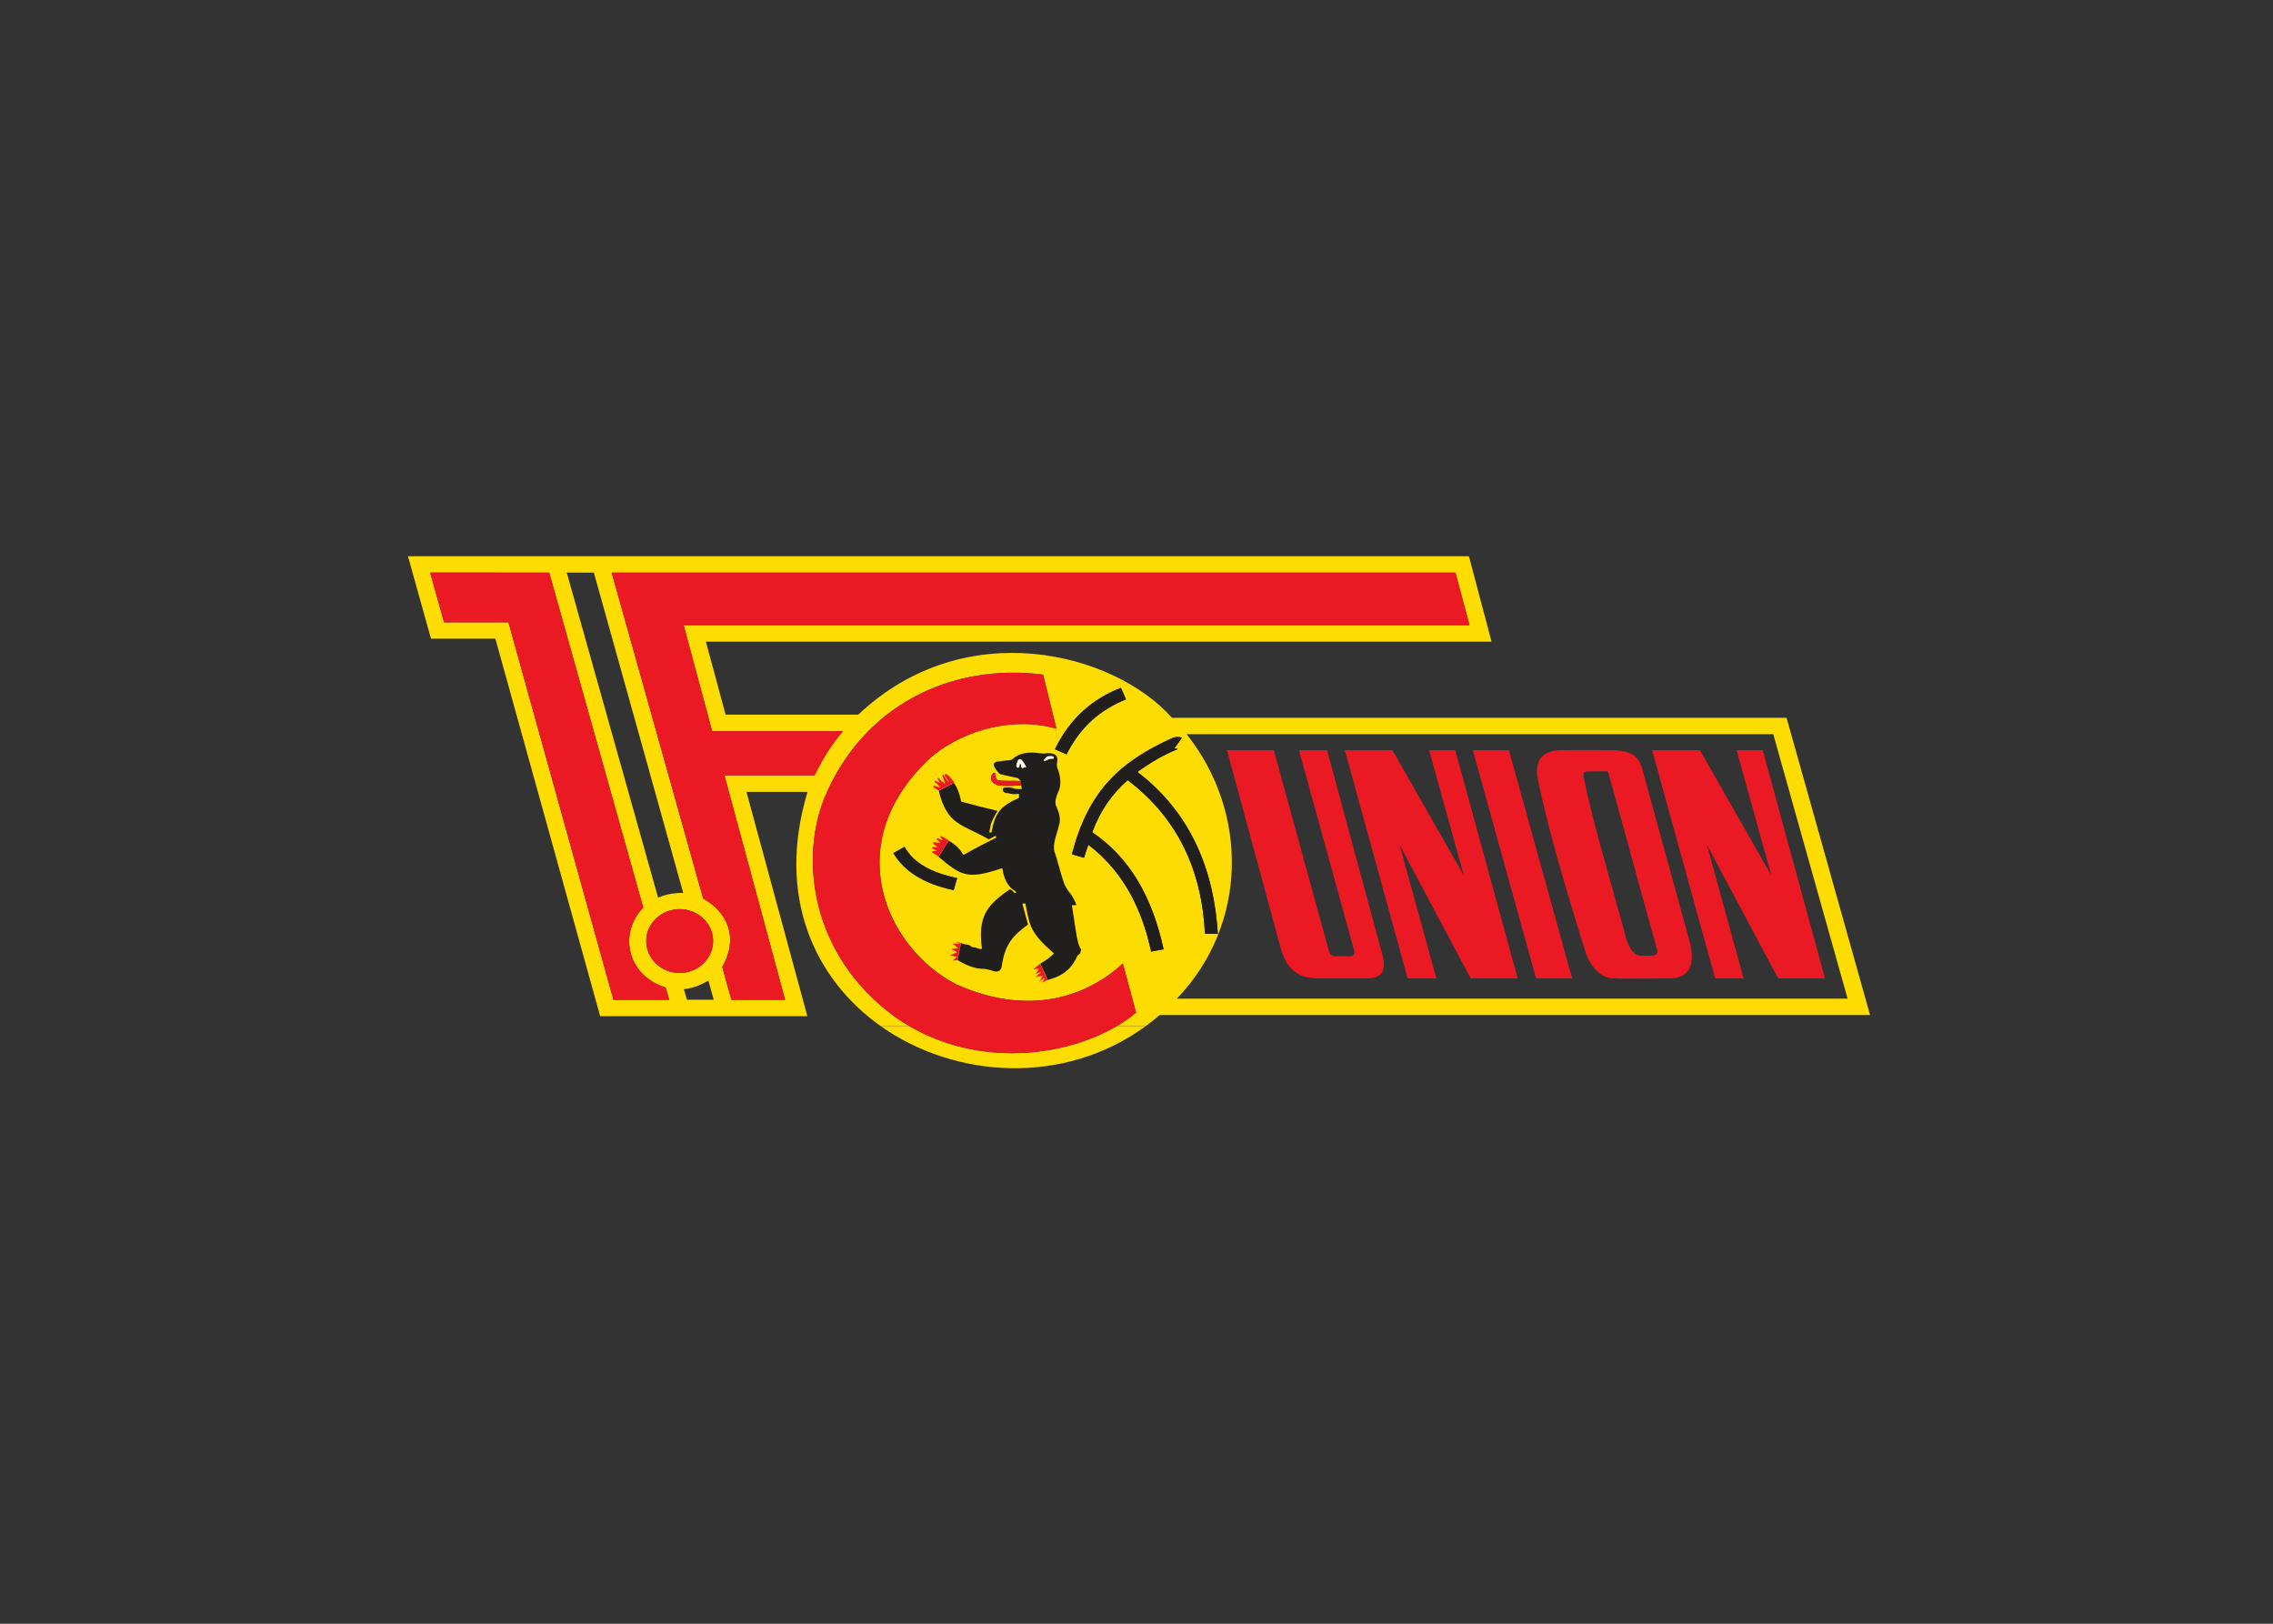<svg clip-rule="evenodd" fill-rule="evenodd" stroke-linejoin="round" stroke-miterlimit="2" viewBox="0 0 560 400" xmlns="http://www.w3.org/2000/svg"><rect x="0" y="0" width="560" height="400" fill="#333333" stroke="none"/><g fill-rule="nonzero" transform="matrix(.705 0 0 .705 75.996 30.666)"><path d="m209.94 315.03c24.8 14.478 54.436 10.655 72.574-.007l10.117.007c-28.418 20.807-66.613 18.457-92.68 0z" fill="#fddc02"/><path d="m199.95 315.03c-23.037-16.312-36.595-45.211-25.543-81.827h-21.345l21.274 78.365h-72.404l-36.616-131.89h-22.499l-8.043-28.814h370.761l7.908 29.855h-274.56l6.888 25.494h46.365c37.359-35.313 89.452-21.657 109.63 1.104h214.77l29.182 103.86h-248.24c-1.579 1.367-3.193 2.648-4.842 3.852h-10.118c2.464-1.452 4.709-3.023 6.705-4.694-1.565-5.657-3.066-11.384-4.63-17.168-10.025 9.295-29.933 19.837-58.096 7.349-24.68-12.616-41.451-49.558-8.864-79.476 12.276-10.273 30.004-14.046 43.774-9.884-1.635-6.308-3.065-12.616-4.701-18.924-32.524-4.162-63.207 11.122-76.432 43.179-8.389 20.751-5.182 54.506 24.609 76.354 1.664 1.176 3.349 2.266 5.062 3.264zm27.462-25.997-.573 2.959c.198-.998.382-1.975.573-2.959m-23.009-34.436c3.752 6.308 10.57 10.733 21.069 12.942.411-1.43.821-2.797 1.225-4.227-9.069-1.819-15.405-5.394-18.407-10.924-1.296.715-2.591 1.494-3.887 2.209m60.545-34.528c5.048-10.152 12.34-15.809 20.729-19.186-.545-1.366-1.161-2.733-1.777-4.035-9.473 3.71-17.522 10.145-23.044 21.458zm37.296-5.855c-19.228 8.652-29.798 19.051-35.455 40.772 1.43.39 2.86.85 4.227 1.239.474-1.494 1.019-3.058 1.501-4.552 13.296 10.081 19.158 24.255 21.954 37.331 1.564-.262 2.796-.588 4.361-.786-4.021-18.662-12.205-32.382-24.949-40.899 2.86-7.674 7.016-13.529 12.404-18.216 17.388 13.204 25.912 31.349 27.002 53.657 1.501 0 3.002.064 4.495.064-1.564-25.296-11.384-43.767-28.085-56.581 4.638-3.377 9.204-6.046 14.11-8-.403-.191-.75-.191-1.161-.326.892-1.231 1.777-2.407 2.598-3.639-.481-.127-.955-.262-1.366-.262-.474 0-1.019.064-1.635.199m-169.98 91.632h9.345c-.616-2.145-1.232-4.425-1.841-6.698-2.733 1.558-5.529 2.733-8.595 2.988zm174.61-92.807c21.883 27.512 21.338 66.662-3.413 92.418h234.4l-25.975-92.418zm-222.75-56.446h-41.593l4.842 17.366h22.506l36.68 131.89h19.497c-.411-1.367-.821-2.861-1.232-4.291-13.841-4.29-16.361-19.32-7.837-27.901zm45.614 117.58c-6.478 0-11.724 5.012-11.724 11.122 0 6.18 5.246 11.186 11.724 11.186 6.407 0 11.66-5.006 11.66-11.186 0-6.11-5.253-11.122-11.66-11.122m-23.795-117.58 31.979 113.88c8.722 4.814 12.404 13.982 6.676 23.866 1.026 3.901 2.117 7.745 3.207 11.512h18.747l-21.204-78.429h31.497c2.867-5.919 6.138-11.058 9.961-15.42h-45.749l-9.961-37.069h274.63l-4.913-18.336zm142.9 72.836c-1.636-.064-3.066-.128-4.227-.064-1.225 0-2.457 0-3.752-.262-.538-.326-.885-1.104-.885-2.273 0-.198-.269-.453-.545-.262-1.091.85-1.091 2.082-.68 2.797.474.779 1.296 1.303 2.251 1.564.269.064.546.128.815.128.481 0 1.026 0 2.046.064.884 0 1.777 0 2.591-.064 1.005-.064 1.876-.064 2.612-.128l-.134-.976c-.036-.17-.071-.347-.092-.524m-117.88 39.087-31.228-111.92h-9.473l31.908 113.55c2.52-1.041 5.388-1.692 8.793-1.629" fill="#fddc02"/><path d="m257.25 222.41c.545-.191 1.09-.453 1.635-.715.064-.064.411-.127 1.501-.127v-.326c0-.326-.141-.389-.34-.453-.205 0-.481-.071-.75-.071-.616 0-1.161.071-1.366.326-.34.389-.68.715-.956 1.04.071.135.205.262.276.326m-6.407 2.145c-.482-.906-.956-1.756-1.572-2.471-.276-.325-1.026-.325-1.225 0-.347.39-.481 1.168-.616 1.954-.07.128-.07.262 0 .39.135.063.206.198.34.262.135.127.276.063.411 0 .269-.262.34-.652.269-1.105l.411-.198c.134.127.205.453.276.779v.325c-.071.199.134.326.41.326.404-.064.814-.191 1.296-.262m-1.572 7.674-.184-1.295c0-.305-.071-.637-.141-.977l-.085-.588c-.269-.325-.68-.651-.885-.977-2.046-.389-3.887-.842-5.862-1.295-.34-.071-.546-.199-.751-.397-.821-.779-1.366-1.621-1.77-2.471-.347-.906.135-1.43 1.225-1.621 1.43-.198 2.931-.389 4.432-.524.411-.064.68-.191.885-.389 2.11-2.018 5.048-2.407 8.113-2.145.956.064 2.726.453 3.752.127 3.2-.191 4.092 1.175 3.611 3.321-.134.453-.071.977 0 1.493.956 2.535 1.565 5.076.821 7.738-.956 2.216-1.911 4.489-1.09 5.99 1.019 2.272 1.635 4.545.949 6.626-.68 3.059-2.386 6.634-1.565 9.367.75 1.826 2.117 7.419 3.066 10.145.545 1.89 1.571 3.256 2.662 4.623.884 1.295 1.5 2.534 1.911 3.766-.552 0-1.026.071-1.572.071 1.02 5.784 1.707 14.046 3.271 15.412-.134.39-.205.843-.34 1.232 0 .389-.75.588-1.019 1.041-1.983 4.425-4.843 6.959-10.435 8.453v-.191c-.609-1.551-1.614-3.668-2.563-5.48 1.897-1.168 3.66-2.4 4.814-3.625-8.184-7.157-8.453-9.43-9.89-17.041 0-.325-.135-.453-.34-.453-.269 0-.545.064-.814.064.68 2.471 1.295 4.942 1.975 7.349-5.111 3.702-8.113 6.697-9.204 14.761-.41 1.501-1.43 1.819-2.591 1.564-1.84-.651-3.547-.977-4.977-.913-2.662-.326-5.253-1.43-7.837-2.995.404-2.017.751-3.964 1.154-5.982.751.262 1.572.588 2.117.524.75.127 1.019.255 1.359.58.276.199.482.461 1.296.397.41 0 2.046.906 2.591.453-1.494-11.058 1.635-15.221 9.614-20.616.276-.135.411-.064.751.127.339.326.616.652.955.977.68.262.751-.198.34-.587-2.796-1.558-3.95-4.418-4.495-7.738-.071-.128.063-.39-.553-.128-11.795 3.965-13.975 2.407-21.749-4.099l1.997-3.242c.503-.793 1.012-1.586 1.536-2.386 2.627 1.487 3.979 3.037 4.857 4.587.269.39.481.326.75.135 3.611-2.081 7.292-3.972 10.981-5.791-.071-.262-.141-.524-.141-.715-.814.453-1.636.913-2.457 1.302-9.26-5.394-14.506-4.75-17.508-17.069.071.022.17.007.262-.042 1.636-.864 3.151-1.628 4.828-2.485l.22-.113c1.154 1.43 1.904 3.575 2.45 5.982-.135.198.141.524.276.588 4.226 1.104 8.382 2.209 12.545 3.186-1.161 1.89-1.976 3.511-2.322 4.552-.27 1.366-.546 2.534-.546 2.994h.751c1.232-6.704 2.867-9.104 9.614-12.099 0-.453-.071-.977-.071-1.43-.949.191-1.904.191-2.86 0-.474-.127-.956-.262-1.706-.262-1.636-.516-1.091-2.01-.269-1.883 1.359-.198 2.315 0 3.065.262.34.191 1.43.255 2.797.255" fill="#211e1e"/><path d="m204.41 254.6c1.296-.715 2.591-1.494 3.887-2.209 3.002 5.529 9.338 9.105 18.407 10.924-.404 1.43-.814 2.797-1.225 4.227-10.499-2.209-17.317-6.634-21.069-12.942" fill="#211e1e"/><path d="m264.95 220.07-4.092-1.763c5.522-11.313 13.572-17.749 23.044-21.458.616 1.303 1.232 2.669 1.777 4.036-8.389 3.377-15.681 9.033-20.729 19.186" fill="#211e1e"/><path d="m302.25 214.22c.616-.134 1.161-.198 1.635-.198.411 0 .885.134 1.367.262-.821 1.239-1.706 2.407-2.598 3.639.41.134.757.134 1.161.325-4.907 1.954-9.473 4.616-14.11 8 16.701 12.814 26.52 31.285 28.085 56.581-1.494 0-2.995-.063-4.496-.063-1.09-22.308-9.614-40.453-27.002-53.657-5.388 4.686-9.543 10.542-12.404 18.216 12.743 8.516 20.928 22.237 24.949 40.906-1.565.191-2.796.516-4.361.778-2.797-13.069-8.658-27.25-21.954-37.331-.474 1.494-1.027 3.059-1.501 4.553-1.366-.39-2.796-.843-4.227-1.239 5.657-21.72 16.227-32.128 35.455-40.772" fill="#211e1e"/><g fill="#eb1923"><path d="m84.136 156.6 32.864 117.06c-8.524 8.588-6.004 23.604 7.837 27.901.411 1.43.821 2.924 1.232 4.29h-19.497l-36.68-131.89h-22.506l-4.843-17.366z"/><path d="m129.75 274.18c6.407 0 11.66 5.005 11.66 11.115 0 6.181-5.253 11.186-11.66 11.186-6.478 0-11.724-5.005-11.724-11.186 0-6.11 5.246-11.115 11.724-11.115"/><path d="m105.96 156.6h294.88l4.913 18.336h-274.63l9.961 37.069h45.749c-3.823 4.361-7.093 9.501-9.954 15.42h-31.505l21.204 78.429h-18.747c-1.09-3.774-2.18-7.611-3.207-11.512 5.728-9.883 2.046-19.058-6.683-23.866z"/><path d="m261.4 211.16c-13.77-4.163-31.497-.389-43.774 9.883-32.588 29.919-15.816 66.86 8.864 79.476 28.163 12.481 48.071 1.947 58.089-7.349 1.571 5.785 3.072 11.512 4.637 17.168-17.72 14.825-55.363 21.982-84.333 1.431-29.798-21.848-32.998-55.604-24.616-76.354 13.225-32.057 43.908-47.342 76.432-43.179 1.635 6.308 3.065 12.616 4.701 18.924"/><path d="m249.14 230.94-.184-.977c.064.34.134.673.184.977"/><path d="m248.86 229.43c.021.177.057.354.085.524l.142.977c-.737.064-1.608.064-2.613.127-.814.064-1.706.064-2.591.064-1.02-.064-1.565-.064-2.046-.064-.269 0-.545-.064-.814-.127-.956-.262-1.777-.786-2.252-1.565-.41-.715-.41-1.954.68-2.796.276-.198.545.064.545.262 0 1.168.34 1.947.885 2.272 1.296.262 2.528.262 3.752.262 1.162-.063 2.592 0 4.227.064"/><path d="m220.24 232.73c1.692-.85 3.391-1.664 5.097-2.535-1.685.864-3.2 1.622-4.835 2.5-.092.042-.191.056-.262.035"/><path d="m225.48 229.63c.064.198.064.326.064.453-1.77.913-3.54 1.756-5.317 2.598-.609-.318-1.289-.708-1.77-1.033-.34-.326 0-.715.411-.524.474.134.955.262 1.501.389h.269c-.34-.58-1.154-1.232-1.841-1.819l.205-.39c.545.262 1.161.524 1.77.779l-1.019-1.557c.071-.071.205-.135.339-.262.751.778 1.501 1.564 2.323 2.081-.206-1.041-.553-2.018-.956-2.995l.403-.191c.553.977 1.161 1.883 1.912 2.733-.34-.715-.814-1.565-1.43-2.343-.276-.588.474-.652.679-.524.956.651 1.636 1.564 2.457 2.605"/><path d="m223.71 250.25c-.474.828-.984 1.621-1.487 2.414z"/><path d="m222.22 252.66c-.673 1.062-1.331 2.131-1.996 3.243zm1.529-2.386c-.531.821-1.033 1.6-1.529 2.386zm.021-.028-1.55 2.414-1.996 3.243c-.27-.199-.475-.39-.744-.588-.141-.127-1.026-.581-1.501-.906-.141-.198-.071-.39.206-.46.474-.064.948-.064 1.43-.128-.545-.262-1.091-.58-1.636-.842 0-.128 0-.326.064-.46.616 0 1.232-.064 1.841-.064-.475-.39-1.154-.715-1.501-1.105-.269-.453.205-.651.41-.517.687.064 1.367.192 1.976.128l-1.289-1.239c.064-.127.198-.255.269-.326.616.199 1.296.461 1.912.715-.276-.389-.553-.842-.822-1.231.071-.128.135-.128.269-.262 1.303.715 2.188 1.239 2.662 1.628"/><path d="m258.27 298.77c-.531-1.019-1.034-2.089-1.536-3.179l-.864-1.94c.913 1.721 1.834 3.668 2.4 5.119"/><path d="m256.73 295.59c-.347-.758-.694-1.522-1.055-2.287l.191.347z"/><path d="m255.68 293.24c.885 1.94 1.699 3.809 2.577 5.685-.665.361-1.281.623-1.827.885.34-.588.68-1.175.956-1.756-.679.453-1.366.97-2.046 1.494.474-.715.885-1.43 1.296-2.145-.821.127-1.706.326-2.521.517.68-.645 1.36-1.232 2.039-1.884-.743.262-1.43.581-2.109.843.41-.651.885-1.232 1.295-1.82-.679 0-1.43.064-2.046.128.751-.644 1.572-1.296 2.386-1.947"/><path d="m226.84 292-1.777.134 1.572-1.239-2.528-.651 2.591-.97-2.046-1.175 2.323-.326-1.976-1.621 2.655.191-1.635-.842 1.975.517z"/><path d="m320.99 218.64h16.361c6.414 23.483 12.892 46.896 19.299 70.308.269 1.104.956 1.621 2.046 1.685h5.381c1.232-.064 1.777-.779 1.232-2.407l-19.159-69.586h9.813c6.414 23.802 12.892 47.611 19.299 71.349 1.841 6.634-1.02 8.389-5.657 8.389h-16.574c-8.658.064-11.858-4.948-13.494-11.384z"/><path d="m378.81 218.64 24.949 43.774-12.135-43.774h9.14l21.812 79.738h-16.425l-24.821-46.634 12.821 46.634h-10.025l-21.954-79.738z"/><path d="m486.26 218.64 24.956 43.774-12.135-43.774h9.133l21.749 79.738h-16.361l-24.885-46.634 12.814 46.634h-9.954l-22.018-79.738z"/><path d="m406.9 218.64h12.616l22.089 79.738h-12.609z"/><path d="m458.45 241.66c-1.366-5.005-2.726-9.947-4.163-15.023-.063-.581-.609-.651-1.154-.651-1.975 0-4.092.071-6.138.071-1.295 0-1.564.58-1.43 1.755 3.271 15.802 8.319 32.644 12.885 49.098.68 2.344 1.296 4.751 1.904 7.087.956 3.193 2.457 6.315 4.985 6.443h4.29c1.366-.128 1.911-.715 1.706-1.884-4.361-15.738-8.588-31.221-12.885-46.896m-29.112-14.244v-1.883c.198-4.417 2.995-6.761 8.248-6.895 6.549-.064 12.411-.064 17.862 0 1.026 0 2.046.071 3.002.198 3.61.389 6.336 1.954 7.497 5.784l16.977 61.848c.205 1.111.411 2.152.481 3.122v2.28c-.41 4.679-3.476 6.633-8.46 6.506-5.451.064-10.91.064-16.496.064-.481-.064-1.019-.064-1.501-.064-4.361.389-8.729-2.86-10.973-10.081-6.003-19.639-12.687-41.105-16.637-60.878"/></g><path d="m257.25 222.41c-.071-.064-.205-.191-.276-.326.276-.325.616-.651.956-1.04.205-.255.75-.326 1.366-.326.269 0 .545.071.75.071.199.063.34.127.34.453v.326c-1.09 0-1.437.063-1.501.127-.545.262-1.09.524-1.635.715" fill="#fff"/><path d="m250.83 224.56c-.474.071-.885.198-1.296.262-.269 0-.474-.127-.403-.326v-.325c-.071-.326-.142-.652-.276-.779l-.411.198c.071.453 0 .843-.269 1.105-.134.063-.276.127-.411 0-.134-.064-.205-.199-.339-.262-.071-.128-.071-.262 0-.39.134-.779.269-1.564.616-1.954.198-.325.948-.325 1.224 0 .616.715 1.091 1.565 1.565 2.471" fill="#fff"/></g></svg>
